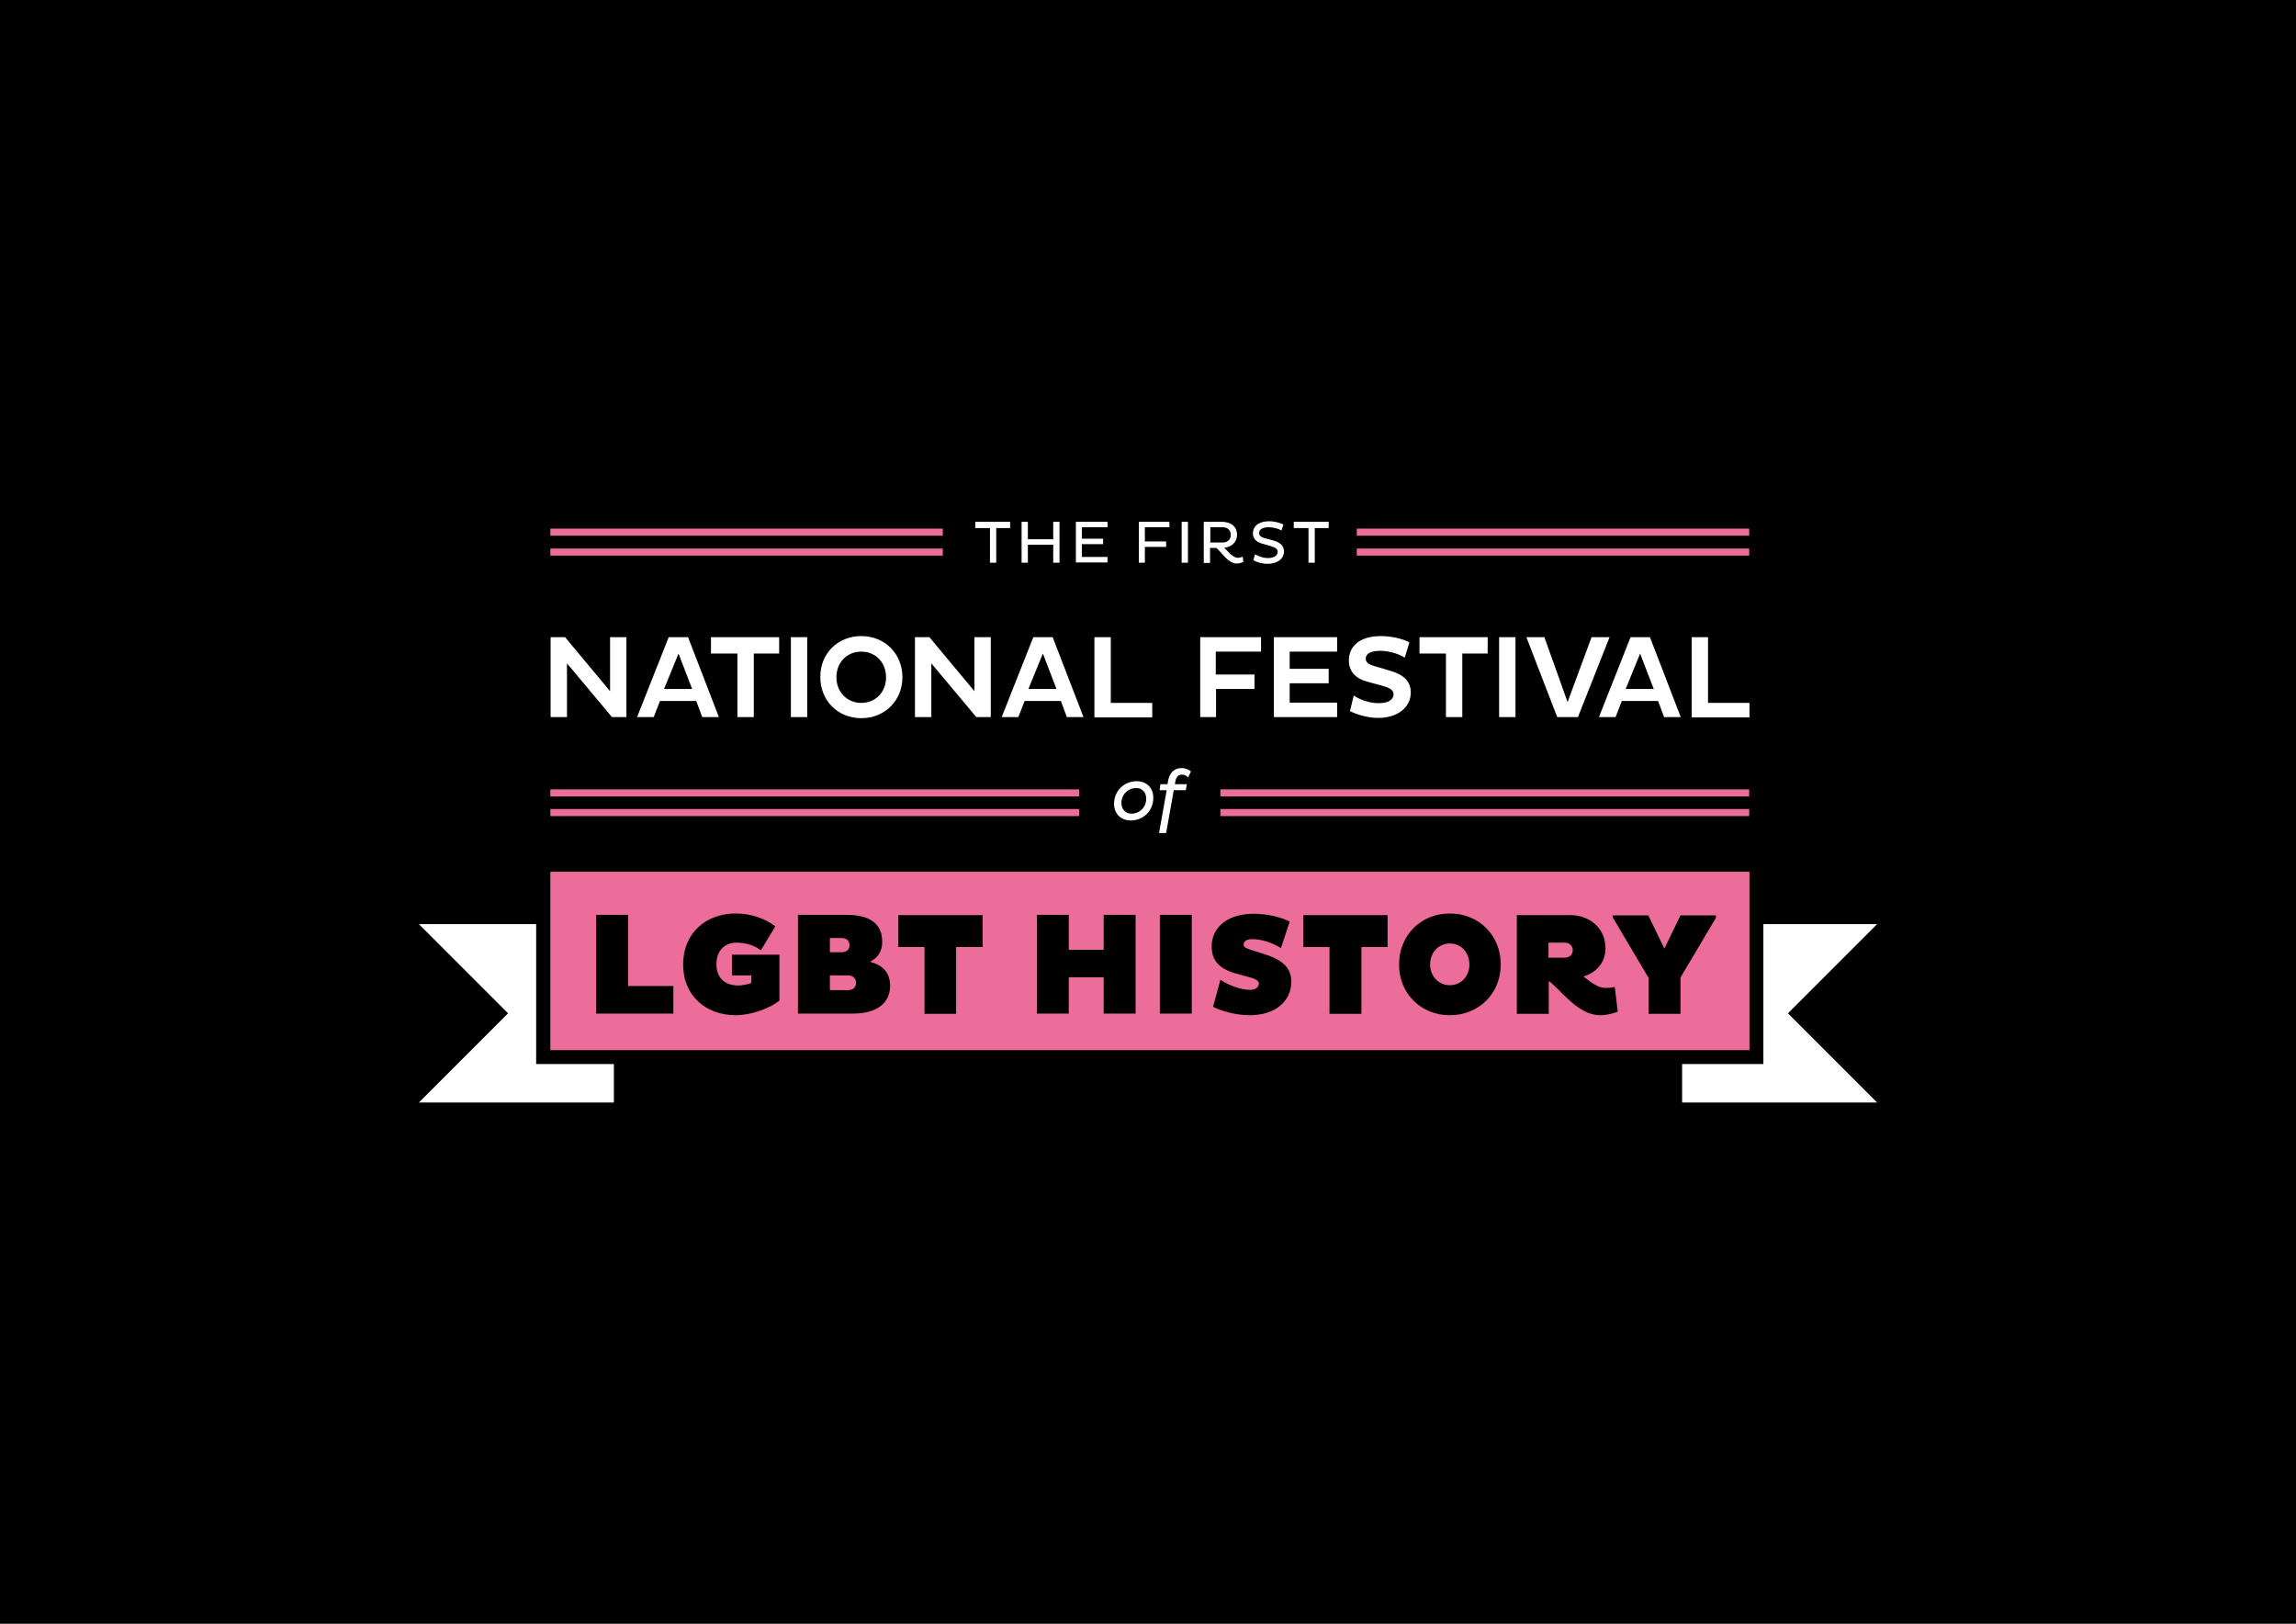 <?xml version="1.0" encoding="utf-8"?>
<!-- Generator: Adobe Illustrator 18.0.0, SVG Export Plug-In . SVG Version: 6.00 Build 0)  -->
<!DOCTYPE svg PUBLIC "-//W3C//DTD SVG 1.1//EN" "http://www.w3.org/Graphics/SVG/1.1/DTD/svg11.dtd">
<svg version="1.1" id="Layer_1" xmlns="http://www.w3.org/2000/svg" xmlns:xlink="http://www.w3.org/1999/xlink" x="0px" y="0px"
	 viewBox="0 0 841.9 595.3" enable-background="new 0 0 841.9 595.3" xml:space="preserve">
<rect width="841.9" height="595.3"/>
<g>
	<g>
		<g>
			<g>
				<path fill="#FFFFFF" d="M207.9,243.2v19.7h-6v-29.3h5.3l16.5,19.8v-19.8h6v29.3h-5.3L207.9,243.2z"/>
			</g>
			<g>
				<path fill="#FFFFFF" d="M245.2,233.6h7.1l11.3,29.3h-6.1l-2.2-5.9H242l-2.3,5.9h-6.1L245.2,233.6z M243.5,252.6h10.3l-5-13
					L243.5,252.6z"/>
			</g>
			<g>
				<path fill="#FFFFFF" d="M276.4,239.6v23.3h-6v-23.3h-9.7v-6h25v6H276.4z"/>
			</g>
			<g>
				<path fill="#FFFFFF" d="M290,233.6h6v29.3h-6V233.6z"/>
			</g>
			<g>
				<path fill="#FFFFFF" d="M315.8,233.2c8.7,0,15.1,6.5,15.1,15.1c0,8.6-6.5,15-15.1,15c-8.6,0-15-6.5-15-15
					C300.7,239.6,307.2,233.2,315.8,233.2z M315.8,257.7c5.4,0,9.1-4.1,9.1-9.4c0-5.4-3.8-9.4-9.1-9.4c-5.3,0-9.1,4-9.1,9.4
					C306.7,253.6,310.5,257.7,315.8,257.7z"/>
			</g>
			<g>
				<path fill="#FFFFFF" d="M341.5,243.2v19.7h-6v-29.3h5.3l16.5,19.8v-19.8h6v29.3H358L341.5,243.2z"/>
			</g>
			<g>
				<path fill="#FFFFFF" d="M378.9,233.6h7.1l11.3,29.3h-6.1l-2.2-5.9h-13.3l-2.3,5.9h-6.1L378.9,233.6z M377.1,252.6h10.3l-5-13
					L377.1,252.6z"/>
			</g>
			<g>
				<path fill="#FFFFFF" d="M401.3,262.9v-29.3h6v24.1h15.2v5.3H401.3z"/>
			</g>
			<g>
				<path fill="#FFFFFF" d="M445.9,252.6v10.3h-5.8v-29.3h22.3v5.3h-16.6v8.4h14.2v5.3H445.9z"/>
			</g>
			<g>
				<path fill="#FFFFFF" d="M467.1,262.9v-29.3h23.2v5.3h-17.4v6.3h14.3v5.3h-14.3v7.1h17.4v5.3H467.1z"/>
			</g>
			<g>
				<path fill="#FFFFFF" d="M501.3,249.9c-4.4-1.2-6.7-3.9-6.7-7.8c0-4.9,3.7-8.9,11.7-8.9c4.2,0,8.3,1.1,10.5,2.3l-1.7,5.6
					c-2.2-1.4-5.8-2.5-9-2.5c-3.7,0-5.3,1.2-5.3,2.8c0,1.6,1.1,2.2,3.2,2.8l5.4,1.6c5.3,1.5,7.9,3.9,7.9,8.1c0,5.5-4.9,9.3-11.9,9.3
					c-4.3,0-8.5-1.5-10.4-2.5l1.4-5.7c2.1,1.4,5.5,2.8,9.1,2.8s5.5-1.3,5.5-3.3c0-1.6-1.6-2.4-4.2-3.1L501.3,249.9z"/>
			</g>
			<g>
				<path fill="#FFFFFF" d="M536.2,239.6v23.3h-6v-23.3h-9.7v-6h25v6H536.2z"/>
			</g>
			<g>
				<path fill="#FFFFFF" d="M549.7,233.6h6v29.3h-6V233.6z"/>
			</g>
			<g>
				<path fill="#FFFFFF" d="M559.7,233.6h6.6l8.5,23.8l8.8-23.8h6.6l-11.6,29.3H571L559.7,233.6z"/>
			</g>
			<g>
				<path fill="#FFFFFF" d="M597.9,233.6h7.1l11.3,29.3h-6.1l-2.2-5.9h-13.3l-2.3,5.9h-6.1L597.9,233.6z M596.1,252.6h10.3l-5-13
					L596.1,252.6z"/>
			</g>
			<g>
				<path fill="#FFFFFF" d="M620.3,262.9v-29.3h6v24.1h15.2v5.3H620.3z"/>
			</g>
		</g>
		<g>
			<g>
				<path fill="#FFFFFF" d="M416.8,286.4c3.7,0,6.1,2.5,6.1,6.1c0,4.8-3.7,8.3-8.3,8.3c-3.6,0-6.1-2.5-6.1-6.1
					C408.5,290,412.2,286.4,416.8,286.4z M414.9,298.3c3,0,5.4-2.4,5.4-5.5c0-2.2-1.4-3.9-3.7-3.9c-3,0-5.4,2.4-5.4,5.5
					C411.2,296.6,412.6,298.3,414.9,298.3z"/>
			</g>
			<g>
				<path fill="#FFFFFF" d="M425.5,287.5h2.6l0.2-1.1c0.4-2.6,1.9-4.8,5-4.8c1.5,0,2.8,0.7,3.4,1.2l-1,2.2c-0.4-0.4-1.2-1-2.3-1
					c-1.4,0-2.1,0.9-2.4,2.4l-0.2,1.1h4.4l-0.4,2.2h-4.4l-2.8,15.7H425l2.8-15.7h-2.6L425.5,287.5z"/>
			</g>
		</g>
		<g>
			<g>
				<path fill="#FFFFFF" d="M365.3,193.6v12.7H363v-12.7h-5.4v-2.3h12.8v2.3H365.3z"/>
			</g>
			<g>
				<path fill="#FFFFFF" d="M386.2,199.7h-9.3v6.6h-2.3v-15h2.3v6.4h9.3v-6.4h2.3v15h-2.3V199.7z"/>
			</g>
			<g>
				<path fill="#FFFFFF" d="M394.5,206.3v-15h11.6v2h-9.4v4.2h7.8v2h-7.8v4.7h9.4v2H394.5z"/>
			</g>
			<g>
				<path fill="#FFFFFF" d="M419.8,200.5v5.8h-2.2v-15h11.2v2h-9v5.2h7.8v2H419.8z"/>
			</g>
			<g>
				<path fill="#FFFFFF" d="M433.3,191.3h2.3v15h-2.3V191.3z"/>
			</g>
			<g>
				<path fill="#FFFFFF" d="M441.5,191.3h6.5c2.8,0,5.6,1.3,5.6,4.8c0,2.7-2.1,4.5-4.7,4.7c1.5,1.5,3.2,3.7,5,3.7
					c0.6,0,1.3-0.2,1.8-0.4l0.2,1.9c-0.6,0.3-1.5,0.6-2.4,0.6c-3.3,0-5.8-4.5-7.5-5.7h-2.3v5.5h-2.3V191.3z M443.8,193.3v5.6h4.5
					c1.7,0,3-1,3-2.8c0-1.9-1.3-2.8-3-2.8H443.8z"/>
			</g>
			<g>
				<path fill="#FFFFFF" d="M462.8,199.3c-2.2-0.6-3.4-1.9-3.4-3.8c0-2.3,1.9-4.4,5.9-4.4c2.1,0,4.1,0.6,5.3,1.2l-0.7,2.2
					c-1.1-0.7-3-1.2-4.7-1.2c-2.4,0-3.5,0.9-3.5,2.1c0,1,0.7,1.5,2,1.9l3,0.8c2.6,0.7,4.1,1.9,4.1,4c0,2.8-2.4,4.6-6,4.6
					c-2.2,0-4.2-0.7-5.2-1.3l0.6-2.2c1,0.6,2.8,1.4,4.7,1.4c2.2,0,3.6-0.9,3.6-2.3c0-1.1-0.9-1.6-2.6-2.1L462.8,199.3z"/>
			</g>
			<g>
				<path fill="#FFFFFF" d="M482.1,193.6v12.7h-2.3v-12.7h-5.4v-2.3h12.8v2.3H482.1z"/>
			</g>
		</g>
		<g>
			<polygon fill="#FFFFFF" points="196.6,338.8 153.6,338.8 186.3,371.5 153.6,404.2 225.1,404.2 225.1,390.1 196.6,390.1 			"/>
			<polygon fill="#FFFFFF" points="688.3,338.8 646.6,338.8 646.6,390.1 616.8,390.1 616.8,404.2 688.3,404.2 655.6,371.5 			"/>
		</g>
	</g>
	<g>
		<g>
			<rect x="201.8" y="193.8" fill="#EC6D9A" width="143.9" height="2.6"/>
		</g>
		<g>
			<rect x="201.8" y="201.1" fill="#EC6D9A" width="143.9" height="2.6"/>
		</g>
		<g>
			<rect x="497.5" y="193.8" fill="#EC6D9A" width="143.9" height="2.6"/>
		</g>
		<g>
			<rect x="497.5" y="201.1" fill="#EC6D9A" width="143.9" height="2.6"/>
		</g>
		<g>
			<rect x="201.8" y="289.4" fill="#EC6D9A" width="193.9" height="2.6"/>
		</g>
		<g>
			<rect x="201.8" y="296.6" fill="#EC6D9A" width="193.9" height="2.6"/>
		</g>
		<g>
			<rect x="447.5" y="289.4" fill="#EC6D9A" width="193.9" height="2.6"/>
		</g>
		<g>
			<rect x="447.5" y="296.6" fill="#EC6D9A" width="193.9" height="2.6"/>
		</g>
		<path fill="#EC6D9A" d="M201.8,319.6V385h439.7v-65.4H201.8z M246.9,371.6h-28.3v-36.2h11.7v26.1h16.6V371.6z M285.7,366.9
			c-3.4,2.8-10.3,5.3-15.9,5.3c-10.7,0-19.3-6.9-19.3-18.6c0-11.8,8.6-18.7,19.3-18.7c5.9,0,10.9,2,14.5,4.7l-5.3,8.8
			c-2.4-1.8-5.5-2.8-8.9-2.8c-4.3,0-7.4,2.8-7.4,7.9c0,5,3.1,7.8,8,7.8c1.3,0,3.1-0.3,4.8-0.9v-2.8h-7.1v-7.6h17.4V366.9z
			 M312.7,371.6h-20.1v-36.2h17.7c8.5,0,13.2,3.1,13.2,9.9c0,3.4-1.6,5.9-4.5,7.3c4.7,1.2,7.4,4,7.4,8.9
			C326.3,367.9,321.4,371.6,312.7,371.6z M360.2,347.2h-9.6v24.5H339v-24.5h-9.6v-11.7h30.9V347.2z M416.4,371.6h-11.7v-13.3h-12.8
			v13.3h-11.7v-36.2h11.7v12.8h12.8v-12.8h11.7V371.6z M437,371.6h-11.7v-36.2H437V371.6z M458.2,372.2c-5.5,0-11-1.8-13.4-3.1
			l2.7-9.9c3,2,7.4,3.7,10.9,3.7c2.2,0,3.2-1.1,3.2-2.3c0-0.9-0.9-1.5-2.3-2l-6.5-1.8c-5.9-1.8-8.5-4.7-8.5-9.9
			c0-6.8,5.7-11.9,15.4-11.9c5.1,0,10.3,1.3,13.2,2.9l-3.2,9.7c-2.9-1.9-7.1-3.3-10.5-3.3c-2.1,0-3.2,0.8-3.2,2c0,0.8,0.5,1.2,2,1.7
			l5.9,1.9c6.9,2.2,9.6,5.3,9.6,10.1C473.4,367,467.8,372.2,458.2,372.2z M508.8,347.2h-9.6v24.5h-11.7v-24.5h-9.6v-11.7h30.9V347.2
			z M531.6,372.2c-10.6,0-18.6-8-18.6-18.6c0-10.7,8-18.7,18.6-18.7c10.7,0,18.7,8,18.7,18.7C550.3,364.2,542.3,372.2,531.6,372.2z
			 M586.8,372.2c-8.1,0-14-8.8-18.9-12.6v12.1h-11.7v-36.2h19.6c6.8,0,12.9,4.5,12.9,12.2c0,5.1-3.3,8.9-8.1,10.3
			c2.9,2.3,5.5,4.2,8.1,4.2c1,0,2.4-0.1,3.4-0.4l1.1,9.1C591.6,371.5,589.3,372.2,586.8,372.2z M629.3,336.3l-13.1,22.1v13.3h-11.7
			v-13.2l-13.1-22.1v-0.8h13l5.9,12.2l5.9-12.2h13V336.3z M311.5,346.5c0-1.4-0.9-2.6-2.9-2.6h-4.3v5.2h4.3
			C310.6,349.1,311.5,348,311.5,346.5z M310.9,357.6h-6.6v5.4h6.6c2.1,0,3-1.2,3-2.7C313.9,358.9,313,357.6,310.9,357.6z
			 M531.6,345.9c-4.2,0-7.2,3.4-7.2,7.7c0,4.2,3,7.6,7.2,7.6c4.3,0,7.2-3.4,7.2-7.6C538.8,349.3,535.9,345.9,531.6,345.9z
			 M573.8,345.6h-6v5.5h6c2,0,2.9-1.4,2.9-2.8C576.7,347.1,575.8,345.6,573.8,345.6z"/>
	</g>
</g>
</svg>
